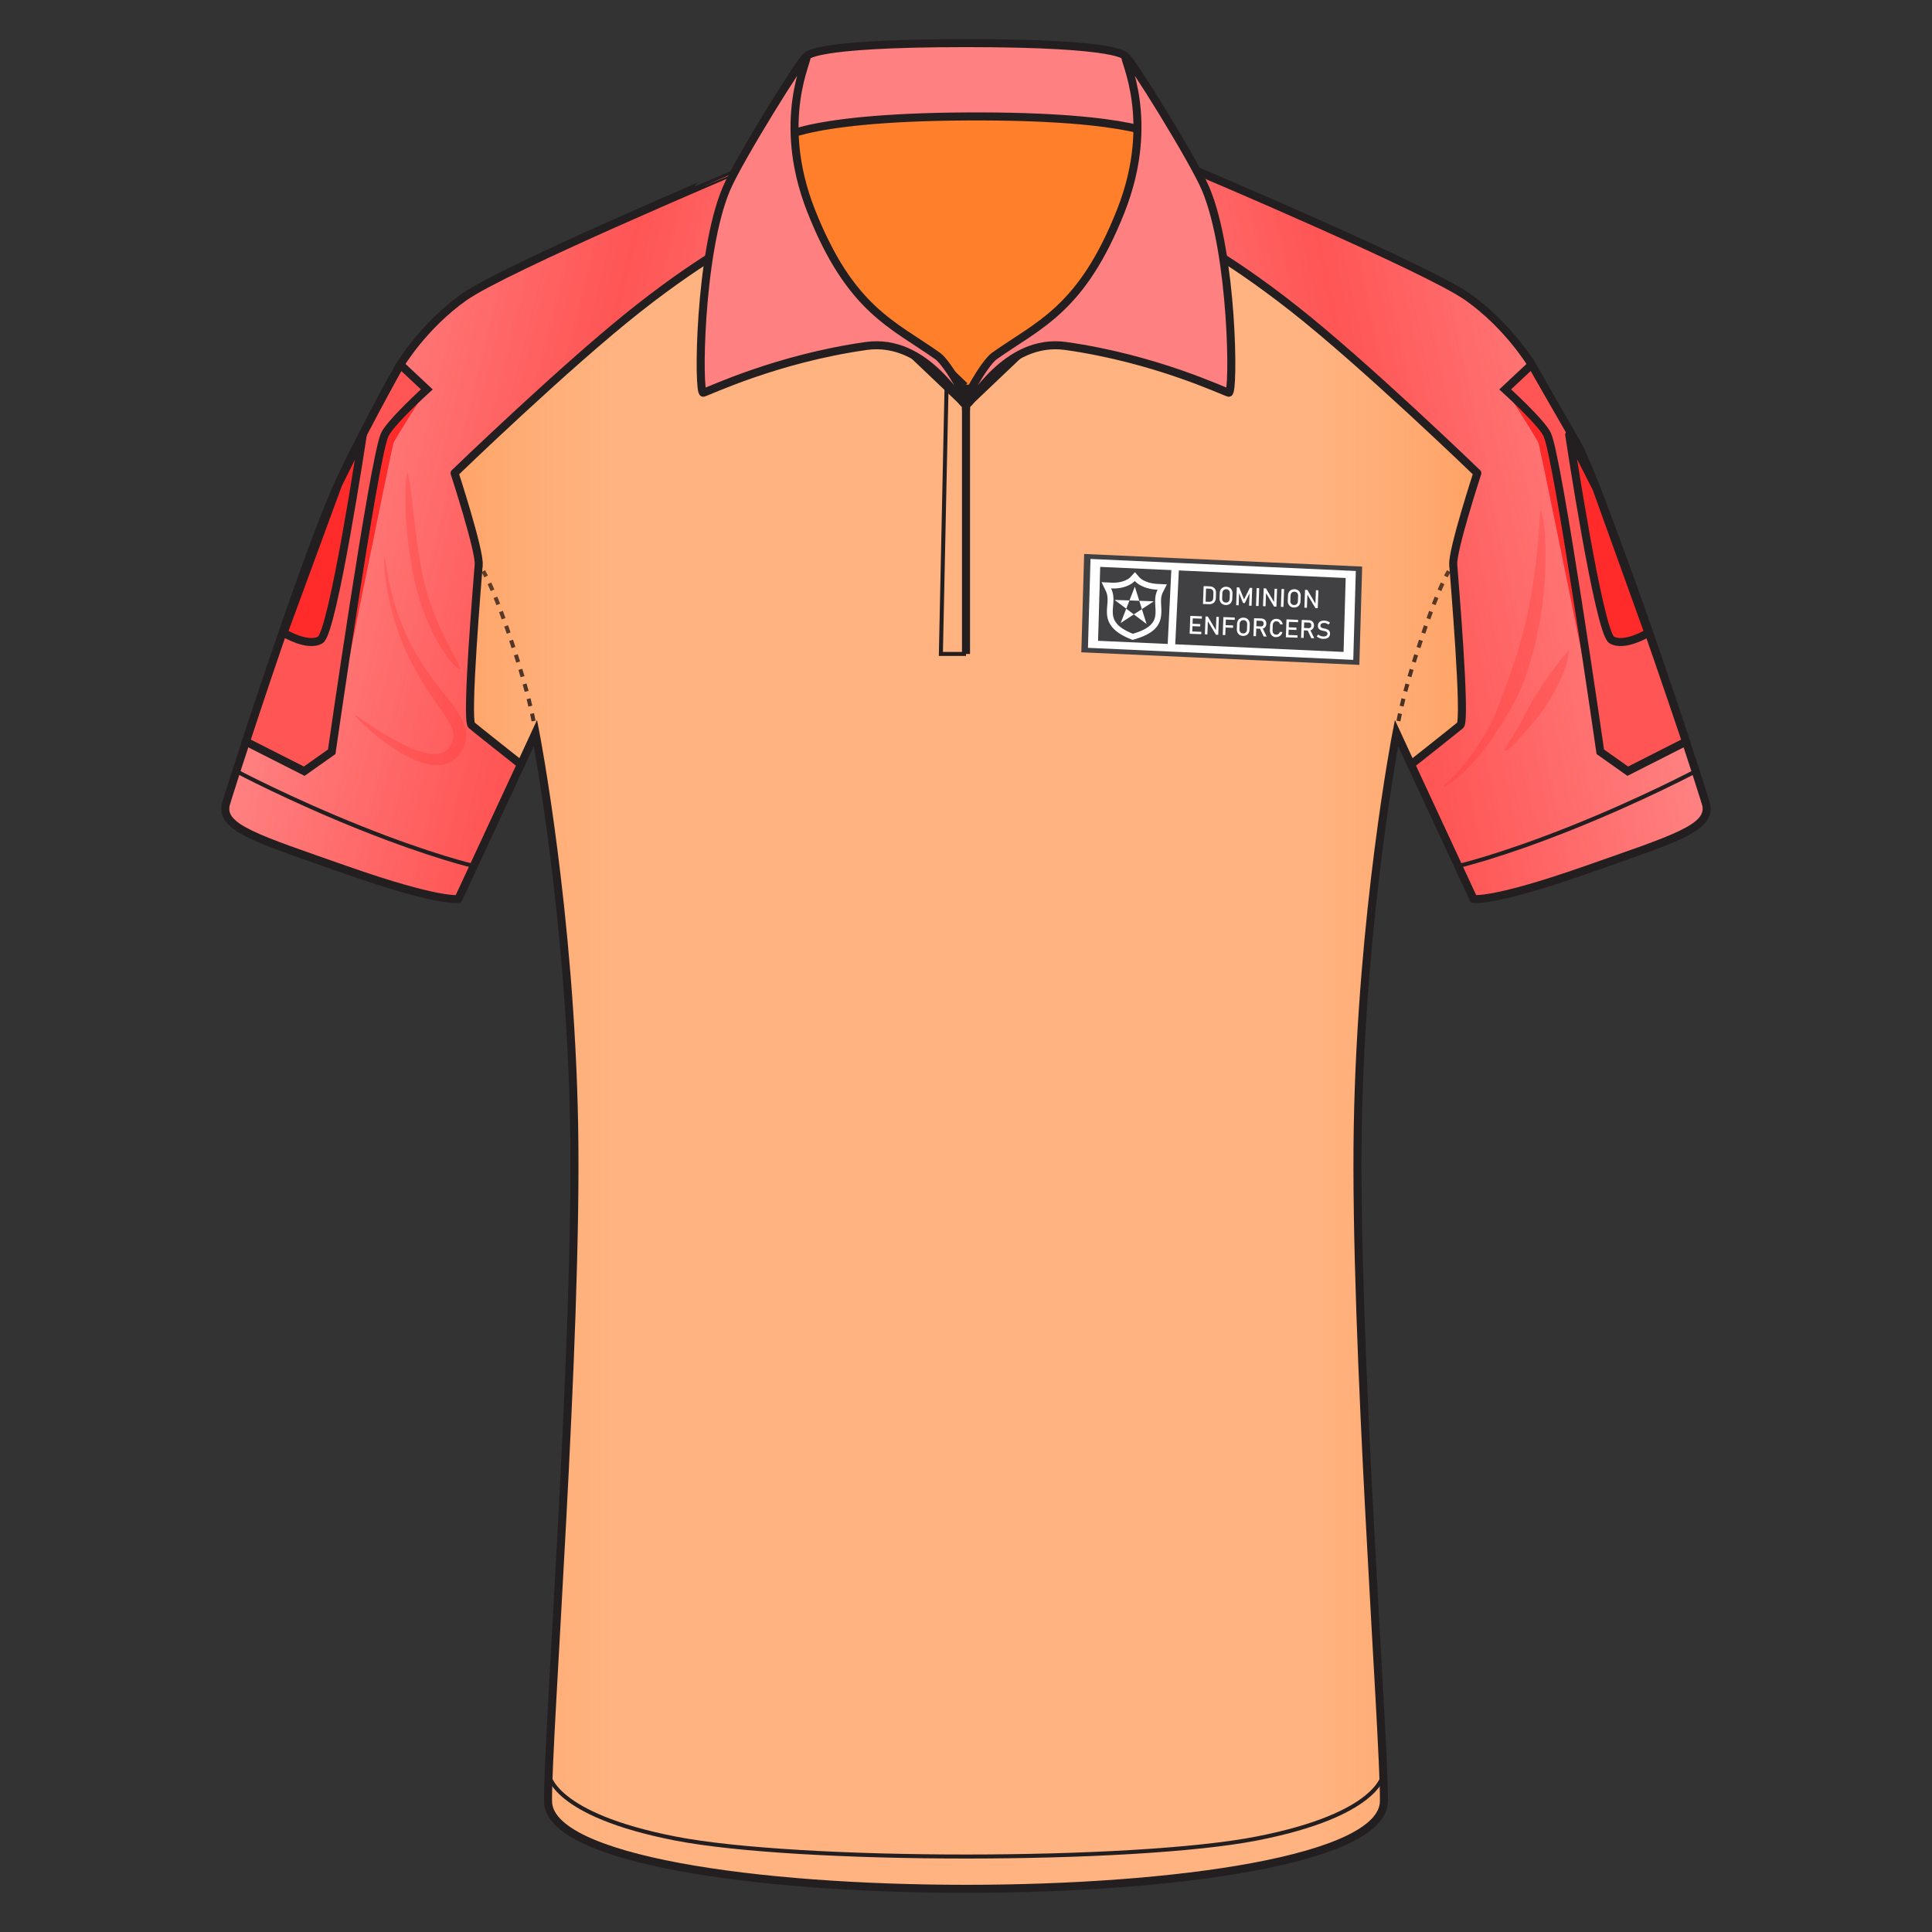 <svg xmlns="http://www.w3.org/2000/svg" xmlns:xlink="http://www.w3.org/1999/xlink" viewBox="0 0 256 256">
    <rect x="0" y="0" width="256" height="256" fill="#333333" stroke="none"/>
    <defs>
        <linearGradient id="innoGrad2">
            <stop offset="0" stop-color="#ff2a2a" stop-opacity="0"/>
            <stop offset=".5" stop-color="#ff2a2a" stop-opacity=".502"/>
            <stop offset="1" stop-color="#ff2a2a" stop-opacity="0"/>
        </linearGradient>
        <linearGradient id="innoGrad1">
            <stop offset="0" stop-color="#ff7f2a" stop-opacity=".502"/>
            <stop offset=".2" stop-color="#f95" stop-opacity="0"/>
            <stop offset=".8" stop-color="#ff8b3f" stop-opacity="0"/>
            <stop offset="1" stop-color="#ff7f2a" stop-opacity=".502"/>
        </linearGradient>
        <linearGradient id="linearGradient905" x1="55.069" x2="200.933" y1="137.622" y2="137.622" gradientUnits="userSpaceOnUse" xlink:href="#innoGrad1"/>
        <linearGradient id="linearGradient941" x1="40.333" x2="101.486" y1="93.566" y2="108.715" gradientUnits="userSpaceOnUse" xlink:href="#innoGrad2"/>
        <linearGradient id="linearGradient970" x1="154.131" x2="215.091" y1="105.455" y2="92.799" gradientUnits="userSpaceOnUse" xlink:href="#innoGrad2"/>
    </defs>
    <g stroke="#231f20" stroke-linejoin="round" stroke-miterlimit="10">
        <path fill="#ff7f2a" stroke-width="1.065" d="M154.227 18.359l-26.309 50.456-25.367-49.964 6.545-7.681h38.34z"/>
        <path fill="#ff8080" stroke-width="1.065" d="M106.855 7.507s.082-1.795 21.145-1.795 21.145 1.795 21.145 1.795l5.082 10.852s-3.377-3.055-26.145-2.929c-22.768.126-25.531 3.42-25.531 3.42z"/>
    </g>
    <g>
        <path fill="#ffb380" d="M128 53.638l-28.363-26.98-10.156 3.117-29.643 17.473-8.875 56.447 18.06-2.396 1.932-4.178S75.58 121 76.079 149.225c.499 28.227-3.551 81.07-3.46 89.463.166 15.466 110.596 15.469 110.763 0 .09-8.393-3.961-61.236-3.461-89.463.499-28.226 5.126-52.104 5.126-52.104l1.93 4.178 18.062 2.396-8.877-56.447-29.643-17.474-10.156-3.117z"/>
        <g>
            <g fill="none" stroke="#231f20" stroke-miterlimit="10" stroke-width=".5">
                <path stroke-width=".533" d="M185.047 97.121s.016-.17.069-.522"/>
                <path stroke-dasharray="1.01,1.01" stroke-width=".533" d="M185.3 95.541c.355-1.847 1.18-5.378 3.051-10.928 1.8-5.34 2.97-7.811 3.612-8.93"/>
                <path stroke-width=".533" d="M192.244 75.222c.22-.331.324-.416.324-.416"/>
            </g>
        </g>
        <g>
            <g fill="none" stroke="#231f20" stroke-miterlimit="10" stroke-width=".5">
                <path stroke-width=".533" d="M70.955 97.121s-.016-.17-.07-.522"/>
                <path stroke-dasharray="1.01,1.01" stroke-width=".533" d="M70.701 95.541c-.355-1.847-1.181-5.378-3.052-10.928-1.8-5.34-2.97-7.811-3.61-8.93"/>
                <path stroke-width=".533" d="M63.756 75.222c-.22-.331-.324-.416-.324-.416"/>
            </g>
        </g>
        <path fill="url(#linearGradient905)" stroke="#231f20" stroke-miterlimit="10" d="M128 58l-26.631-25.333-9.536 2.927L64 52l-8.333 53 16.958-2.25 1.813-3.922s4.344 22.419 4.812 48.922c.468 26.503-3.335 76.119-3.25 84 .157 14.521 103.843 14.524 104 0 .085-7.881-3.719-57.497-3.25-84 .469-26.503 4.813-48.922 4.813-48.922l1.813 3.922 16.959 2.25L192 52l-27.833-16.407-9.536-2.927z" transform="matrix(1.065 0 0 1.065 -8.325 -8.134)"/>
        <path fill="#ff8080" d="M60.743 119.116l8.28-17.817S63.3 96.772 62.5 96.106c-.799-.665.799-19.392.932-21.3.133-1.909-3.195-12.115-3.195-12.115S75.155 48.276 84.6 40.857c9.445-7.42 15.038-9.91 15.038-9.91l-2.212-8.304s-30.487 12.888-35.9 16.706c-5.414 3.817-8.478 8.964-8.478 8.964s-5.616 9.402-10.384 21.368c-4.768 11.965-12.68 36.435-12.78 37.077-.467 2.996 4.085 4.346 15.975 8.52 12.514 4.392 14.884 3.838 14.884 3.838z"/>
        <path fill="#ff2a2a" fill-opacity=".251" d="M50.963 73.842c-.084.003-.095 1.78.37 4.415.215 1.222.533 2.63.996 4.132.534 1.736 1.248 3.612 2.23 5.475a46.899 46.899 0 0 0 2.623 4.362c.756 1.125 1.426 2.054 1.934 2.833l.105.162c.578.91.802 1.5.858 1.991.032.279.01.54-.062.802-.08.298-.229.616-.454.963-.274.42-.61.654-.985.785-.428.15-.952.181-1.554.105-1.249-.157-2.744-.76-4.25-1.551-1.382-.727-2.712-1.577-3.93-2.398-.91-.613-1.743-1.208-1.802-1.143-.066.075.652.816 1.477 1.557a31.507 31.507 0 0 0 3.73 2.878c1.45.943 3.053 1.77 4.54 2.066.723.144 1.503.181 2.247-.03a3.372 3.372 0 0 0 1.875-1.353c.309-.44.561-.91.712-1.418.137-.46.188-.94.132-1.448-.095-.872-.486-1.72-1.134-2.71a16.814 16.814 0 0 0-.12-.178c-.56-.834-1.306-1.747-2.115-2.784-.874-1.122-1.858-2.433-2.855-4.046a28.934 28.934 0 0 1-2.504-5.156 36.003 36.003 0 0 1-1.214-3.997c-.622-2.565-.766-4.317-.85-4.314zM53.988 62.691c-.152.002-.242 1.38-.27 2.241-.034.983-.026 2.013.03 3.11.045.904.139 2.177.326 3.739.167 1.403.526 4.01 1.183 6.49l.005.019c.88 3.312 2.196 6.011 3.364 7.817 1.152 1.782 2.18 2.651 2.31 2.544.129-.106-.496-1.24-1.436-3.052-.956-1.844-2.217-4.44-3.074-7.62l-.005-.018c-.64-2.381-1.01-4.953-1.192-6.326-.182-1.372-.354-2.951-.436-3.678a142.556 142.556 0 0 0-.373-3.06c-.113-.845-.298-2.208-.432-2.206z"/>
        <path fill="url(#linearGradient941)" stroke="#231f20" stroke-linejoin="round" stroke-miterlimit="10" d="M64.85 119.479l7.775-16.729S67.25 98.5 66.5 97.875s.75-18.208.875-20c.125-1.792-3-11.375-3-11.375S78.382 52.965 87.25 45.999c8.868-6.966 14.12-9.304 14.12-9.304l-2.077-7.797S70.668 40.999 65.585 44.583C60.502 48.167 57.625 53 57.625 53s-5.273 8.828-9.75 20.063-11.906 34.21-12 34.813c-.438 2.813 3.836 4.081 15 8 11.75 4.124 13.975 3.603 13.975 3.603z" transform="matrix(1.065 0 0 1.065 -8.325 -8.134)"/>
        <path fill="none" stroke="#231f20" stroke-miterlimit="10" stroke-width=".533" d="M128 50.976l-2.519-2.407-.81 38.085H128"/>
        <path fill="#ff8080" stroke="#231f20" stroke-miterlimit="10" stroke-width="1.065" d="M128 53.638c-.62.177-5.192-8.933-13.247-7.79-11.893 1.685-20.86 6.015-21.57 6.193-.71.177-.573-18.417 3.066-27.026 1.624-3.843 10.163-17.595 10.606-17.508.443.088-4.172 8.253.62 20.413 5.175 13.13 10.882 15.078 16.775 19.259 1.305.926 4.372 6.282 3.75 6.46z"/>
        <path fill="none" stroke="#231f20" stroke-miterlimit="10" stroke-width=".533" d="M31.313 102.187s7.139 3.788 16.542 7.543c9.403 3.756 14.916 5.02 14.916 5.02"/>
        <path fill="#ff2a2a" d="M56.555 51.598s-4.201 6.47-4.438 7.189c-.236.718-7.653 37.298-7.653 37.298s4.81-35.258 6.498-38.453c1.688-3.195 5.593-6.034 5.593-6.034z"/>
        <path fill="#f55" stroke="#231f20" stroke-miterlimit="10" stroke-width="1.065" d="M53.048 48.313l3.507 3.285s-4.9 4.443-5.592 6.035c-1.463 3.36-7.01 41.98-7.01 41.98l-3.64 2.575-7.722-3.916s7.848-24.132 11.874-33.33c2.577-5.89 8.583-16.629 8.583-16.629z"/>
        <path fill="#ff2a2a" stroke="#231f20" stroke-linejoin="round" stroke-miterlimit="10" stroke-width="1.065" d="M42.443 84.79c1.686-.995 5.63-27.184 5.63-27.184l-3.27 6.577-7.226 19.663s3.18 1.94 4.866.944z"/>
        <path fill="none" stroke="#231f20" stroke-miterlimit="10" stroke-width="1.065" d="M128 86.654V50.976"/>
        <path fill="#ff8080" d="M195.257 119.116l-8.28-17.817s5.724-4.527 6.523-5.193c.799-.665-.799-19.392-.932-21.3-.133-1.909 3.195-12.115 3.195-12.115s-14.92-14.415-24.363-21.834c-9.443-7.42-15.037-9.91-15.037-9.91l2.212-8.304s30.486 12.888 35.9 16.706c5.415 3.817 8.477 8.964 8.477 8.964s5.616 9.402 10.384 21.368c4.768 11.965 12.68 36.435 12.78 37.077.467 2.996-4.086 4.346-15.975 8.52-12.514 4.392-14.884 3.838-14.884 3.838z"/>
        <path fill="#ff2a2a" fill-opacity=".251" d="M204.15 67.611c-.13.013-.09 1.894-.612 6.675-.593 5.417-1.704 10.213-3.398 14.955-.02.054-.04.108-.058.161-.952 2.648-1.733 4.993-2.739 6.87-3.047 5.684-6.19 7.788-6.087 7.955.1.165 3.512-1.752 7.1-7.36 1.18-1.844 2.592-4.001 3.619-6.774l.062-.168c1.713-4.703 2.665-10.25 2.748-15.562.083-5.372-.605-6.755-.635-6.752zM207.928 85.92c.147.021-.16.318-.84 1.144-.696.845-1.795 2.263-3.486 4.893l-.135.213c-1.037 1.654-1.624 3.045-2.223 4.06-1.409 2.386-1.928 3.063-1.8 3.205.129.141.939-.383 2.73-2.553.761-.923 1.847-2.033 2.898-3.704l.134-.218c1.646-2.707 2.274-4.497 2.515-5.59.246-1.116.076-1.47.207-1.45z"/>
        <path fill="url(#linearGradient970)" stroke="#231f20" stroke-linejoin="round" stroke-miterlimit="10" d="M191.15 119.479l-7.775-16.729s5.375-4.25 6.125-4.875-.75-18.208-.875-20c-.125-1.792 3-11.375 3-11.375s-14.008-13.535-22.875-20.501c-8.867-6.966-14.119-9.304-14.119-9.304l2.077-7.797s28.624 12.101 33.708 15.685C195.5 48.167 198.375 53 198.375 53s5.273 8.828 9.75 20.063 11.906 34.21 12 34.813c.438 2.813-3.837 4.081-15 8-11.75 4.124-13.975 3.603-13.975 3.603z" transform="matrix(1.065 0 0 1.065 -8.325 -8.134)"/>
        <path fill="#ff8080" stroke="#231f20" stroke-miterlimit="10" stroke-width="1.065" d="M128 53.638c.62.177 5.192-8.933 13.247-7.79 11.893 1.685 20.86 6.015 21.57 6.193.71.177.573-18.417-3.066-27.026-1.624-3.843-10.163-17.595-10.606-17.508-.443.088 4.172 8.253-.62 20.413-5.175 13.13-10.882 15.078-16.775 19.259-1.305.926-4.372 6.282-3.75 6.46z"/>
        <path fill="none" stroke="#231f20" stroke-miterlimit="10" stroke-width=".533" d="M224.686 102.187s-7.138 3.788-16.542 7.543c-9.402 3.756-14.915 5.02-14.915 5.02"/>
        <path fill="#ff2a2a" d="M199.445 51.598s4.201 6.47 4.437 7.189c.237.718 7.653 37.298 7.653 37.298s-4.81-35.258-6.497-38.453c-1.689-3.195-5.593-6.034-5.593-6.034z"/>
        <path fill="#f55" stroke="#231f20" stroke-miterlimit="10" stroke-width="1.065" d="M202.952 48.313l-3.507 3.285s4.901 4.443 5.593 6.035c1.463 3.36 7.01 41.98 7.01 41.98l3.639 2.575 7.722-3.916s-11.513-34.42-14.489-39.563c-2.975-5.143-5.968-10.396-5.968-10.396z"/>
        <path fill="#ff2a2a" stroke="#231f20" stroke-linejoin="round" stroke-miterlimit="10" stroke-width="1.065" d="M213.557 84.79c-1.688-.995-5.63-27.184-5.63-27.184l3.608 7.102 6.888 19.138c-.001 0-3.18 1.94-4.866.944z"/>
        <path fill="none" stroke="#231f20" stroke-miterlimit="10" stroke-width=".533" d="M183.301 235.086s-.485 5.348-16.782 8.528c-16.297 3.18-60.742 3.18-77.038 0s-16.78-8.528-16.78-8.528"/>
    </g>
    <g>
        <g stroke-miterlimit="10" stroke-width="1.294">
            <path fill="#414042" stroke="#414042" d="M146.75 63.486h35v15.715h-35z" transform="matrix(-1.015 -.046 .022 -.766 327.032 142.957)"/>
            <path fill="none" stroke="#fff" d="M147.597 64.301h33.341v14.081h-33.341z" transform="matrix(-1.015 -.046 .022 -.766 327.068 142.953)"/>
        </g>
        <g fill="#fff" stroke-width="1.294">
            <path d="M175.152 84.641l-.156-.038a1.302 1.302 0 0 1-.531-.28l.22-.247a.94.94 0 0 0 .294.186c.11.043.228.069.357.073.174.006.306-.022.406-.082a.308.308 0 0 0 .153-.265l.003-.001a.275.275 0 0 0-.06-.198.392.392 0 0 0-.165-.114 2.034 2.034 0 0 0-.266-.074c-.005 0-.003-.002-.007-.001a.023.023 0 0 1-.013-.003l-.022-.005a2.552 2.552 0 0 1-.389-.107.559.559 0 0 1-.25-.197c-.07-.093-.101-.222-.096-.39v-.002a.678.678 0 0 1 .113-.37.625.625 0 0 1 .302-.228c.13-.05.286-.072.465-.066.086.003.168.016.25.038.082.022.163.052.243.09.078.04.154.089.231.147l-.2.257a1.072 1.072 0 0 0-.265-.157.777.777 0 0 0-.272-.06c-.163-.006-.293.021-.387.082a.316.316 0 0 0-.147.27v.001a.268.268 0 0 0 .065.195.433.433 0 0 0 .172.11c.068.024.165.05.29.078.005 0 .007.003.012.003s.008.002.013.003c.006.002.011.004.019.005.008.002.012 0 .019.002.142.031.265.075.361.118a.557.557 0 0 1 .235.203.614.614 0 0 1 .086.372v.003a.663.663 0 0 1-.119.368.633.633 0 0 1-.306.222c-.134.049-.29.072-.478.065l-.18-.006zM172.487 82.144l.335.011-.084 2.371-.338-.012.087-2.37zm.107 1.059c.328.01.494.018.819.03a.33.33 0 0 0 .171-.04.287.287 0 0 0 .12-.125.43.43 0 0 0 .046-.191.412.412 0 0 0-.035-.195.304.304 0 0 0-.277-.186c-.327-.01-.492-.018-.819-.029l.013-.316.807.03c.14.004.26.036.362.096.104.06.181.144.235.25.052.106.08.227.074.362a.74.74 0 0 1-.102.358.582.582 0 0 1-.254.229.745.745 0 0 1-.364.073l-.807-.03c.006-.126.007-.189.011-.316zm.647.265l.337-.061.573 1.17-.397-.014c-.206-.437-.309-.655-.513-1.095zM170.464 82.074c.136.006.203.007.338.012l-.084 2.369-.337-.013c.035-.947.05-1.42.083-2.368zm.164.005l1.378.052c-.006.126-.005.19-.01.316l-1.377-.051.009-.317zm-.034 1.036l1.2.043c-.007.127-.008.19-.012.316-.479-.018-.72-.026-1.199-.045l.01-.314zm-.038 1.017l1.376.05c-.005.127-.002.19-.008.316l-1.378-.05c.003-.126.005-.19.01-.316zM168.829 84.41s-.064-.038-.186-.116a.746.746 0 0 1-.28-.32.991.991 0 0 1-.089-.47c.01-.26.013-.387.022-.647.006-.176.047-.33.12-.461a.735.735 0 0 1 .303-.3.87.87 0 0 1 .444-.095.838.838 0 0 1 .376.1.777.777 0 0 1 .283.257.917.917 0 0 1 .145.375l-.347-.01a.533.533 0 0 0-.263-.344.48.48 0 0 0-.464.005.464.464 0 0 0-.179.191.653.653 0 0 0-.072.291c-.008.26-.015.39-.024.65a.65.65 0 0 0 .052.296.451.451 0 0 0 .421.282.486.486 0 0 0 .38-.162.485.485 0 0 0 .112-.201l.346.011a.906.906 0 0 1-.17.364.79.79 0 0 1-.3.237.848.848 0 0 1-.382.073l-.248-.006zM166.17 81.915l.338.012-.084 2.371-.334-.012c.035-.948.047-1.423.08-2.371zm.11 1.058c.33.012.496.017.822.03a.313.313 0 0 0 .17-.039.305.305 0 0 0 .118-.126.425.425 0 0 0 .046-.191.42.42 0 0 0-.036-.194.3.3 0 0 0-.278-.187c-.327-.01-.49-.017-.815-.028.006-.127.005-.19.01-.317.323.012.483.018.806.028.14.005.261.039.366.098.103.06.18.143.233.25a.73.73 0 0 1 .074.362.74.74 0 0 1-.1.357.588.588 0 0 1-.255.23.745.745 0 0 1-.365.07l-.807-.028c.008-.126.009-.19.012-.315zm.648.267l.339-.062.573 1.173-.398-.016c-.204-.438-.31-.658-.514-1.095zM164.264 84.136a.766.766 0 0 1-.286-.319.948.948 0 0 1-.089-.463c.008-.268.015-.4.024-.669a.956.956 0 0 1 .12-.456.75.75 0 0 1 .31-.294.863.863 0 0 1 .442-.092.889.889 0 0 1 .44.124c.123.077.22.182.285.316a.942.942 0 0 1 .088.462l-.026.673a.948.948 0 0 1-.118.454.74.74 0 0 1-.305.296.904.904 0 0 1-.448.093.87.87 0 0 1-.437-.125zm.714-.26a.44.44 0 0 0 .179-.18.62.62 0 0 0 .074-.28l.024-.693a.593.593 0 0 0-.052-.283.431.431 0 0 0-.166-.193.52.52 0 0 0-.262-.076.498.498 0 0 0-.26.056.448.448 0 0 0-.185.18.613.613 0 0 0-.071.28c-.01.277-.017.417-.025.694a.596.596 0 0 0 .052.281c.038.083.095.151.17.197a.5.5 0 0 0 .258.073c.101.004.187-.015.264-.056zM162.105 81.769l.335.012-.084 2.37-.337-.013.086-2.37zm.164.005l1.344.05c-.005.126-.004.189-.01.315l-1.344-.048c.004-.127.004-.191.01-.317zm-.037 1.055l1.161.043c-.005.127-.004.19-.01.317-.464-.017-.697-.028-1.162-.044.006-.128.005-.19.01-.316zM159.74 81.683l.303.011 1.108 1.873-.043.04.07-1.874c.133.004.197.008.33.014l-.086 2.368-.307-.012c-.444-.739-.662-1.107-1.106-1.845.019-.016.024-.025.041-.041-.027.739-.04 1.106-.064 1.846l-.333-.013c.035-.948.053-1.42.086-2.367zM157.722 81.608l.335.012-.085 2.37-.337-.013c.033-.947.053-1.421.087-2.37zm.161.007l1.378.048c-.005.127-.009.19-.015.317l-1.376-.05.013-.315zm-.038 1.033l1.198.044c-.005.127-.005.19-.01.316l-1.199-.042c.005-.126.007-.19.01-.318zm-.036 1.02l1.377.051c-.005.126-.004.188-.01.315l-1.378-.05c.005-.126.007-.19.01-.316zM172.923 78.154l.305.01c.444.75.662 1.126 1.107 1.875-.018.016-.022.024-.04.04.029-.75.04-1.124.068-1.874.134.004.199.008.332.014l-.086 2.365c-.123-.004-.186-.005-.308-.01l-1.105-1.848c.017-.016.024-.024.043-.04-.028.739-.04 1.108-.067 1.847-.133-.006-.199-.006-.332-.012.032-.946.049-1.42.083-2.367zM171.012 80.373a.751.751 0 0 1-.286-.319.955.955 0 0 1-.088-.462c.01-.268.018-.402.027-.67a.96.96 0 0 1 .12-.457.73.73 0 0 1 .304-.294.889.889 0 0 1 .448-.093.884.884 0 0 1 .438.123c.124.077.221.184.284.319a.954.954 0 0 1 .088.462l-.026.671a.968.968 0 0 1-.12.455.732.732 0 0 1-.307.297.884.884 0 0 1-.447.092.863.863 0 0 1-.435-.124zm.714-.261a.438.438 0 0 0 .182-.18.596.596 0 0 0 .071-.28l.026-.695a.593.593 0 0 0-.051-.283.452.452 0 0 0-.17-.195.511.511 0 0 0-.258-.074.506.506 0 0 0-.265.055.429.429 0 0 0-.18.181.629.629 0 0 0-.075.28l-.026.694c-.003.107.017.2.053.283a.44.44 0 0 0 .168.195.51.51 0 0 0 .256.076.493.493 0 0 0 .27-.057zM170.063 80.421c-.135-.005-.2-.009-.335-.013.033-.948.049-1.42.085-2.367.135.005.202.007.338.01-.036.949-.054 1.423-.088 2.37zM167.446 77.953l.306.014 1.105 1.873a1.746 1.746 0 0 1-.042.04l.072-1.873c.134.006.199.007.332.012-.036.947-.055 1.421-.088 2.368l-.307-.012-1.105-1.846c.018-.017.022-.025.04-.043l-.067 1.848-.334-.014c.033-.948.053-1.42.088-2.367zM166.768 80.301l-.338-.012.086-2.368.334.012c-.034.948-.049 1.422-.082 2.368zM165.608 77.887l.316.011c-.036.948-.052 1.42-.086 2.369l-.329-.013c.026-.71.04-1.062.064-1.771l.011.103c-.255.528-.38.792-.637 1.32l-.237-.008c-.217-.532-.323-.797-.542-1.33.01-.054.013-.082.02-.137l-.063 1.773-.328-.012.085-2.366c.127.005.191.005.317.01.26.635.388.953.648 1.59l.761-1.54zM161.969 80.043a.757.757 0 0 1-.282-.319.964.964 0 0 1-.09-.46c.008-.269.017-.404.026-.671a.94.94 0 0 1 .119-.455.743.743 0 0 1 .308-.297.88.88 0 0 1 .447-.091.873.873 0 0 1 .44.124.754.754 0 0 1 .282.317.958.958 0 0 1 .088.463l-.023.671a.961.961 0 0 1-.12.455.735.735 0 0 1-.307.296.883.883 0 0 1-.447.09.89.89 0 0 1-.441-.123zm.717-.258a.45.45 0 0 0 .18-.183.593.593 0 0 0 .073-.279l.025-.693a.61.61 0 0 0-.051-.284.447.447 0 0 0-.17-.194.503.503 0 0 0-.258-.075.514.514 0 0 0-.264.055.443.443 0 0 0-.181.18.616.616 0 0 0-.075.28l-.026.695c-.004.107.014.2.052.283a.448.448 0 0 0 .172.195c.072.046.16.07.259.074a.496.496 0 0 0 .264-.054zM159.485 77.665l.334.012-.085 2.368-.334-.013c.033-.947.05-1.42.085-2.367zm.155 2.059l.545.02c.177.007.316-.034.415-.122a.495.495 0 0 0 .158-.377l.025-.697c.005-.165-.038-.295-.131-.39-.095-.093-.23-.145-.408-.152-.217-.007-.326-.01-.544-.019.004-.126.007-.19.013-.317l.535.02c.192.007.35.048.486.119.134.071.234.17.3.299a.952.952 0 0 1 .093.464l-.024.67a.937.937 0 0 1-.127.457.683.683 0 0 1-.318.278c-.14.061-.306.087-.497.08l-.534-.02c.005-.125.01-.187.013-.313z"/>
        </g>
        <path fill="none" stroke="#fff" d="M155.724 75.196l-.529 10.767"/>
        <path fill="#fff" fill-rule="evenodd" d="M150.373 77.735l-1.88 4.817 4.389-2.876-5.197-.185 4.238 3.185z"/>
        <path fill="#fff" d="M150.367 76.981c.365.426 1.328 1.078 3.02 1.162-1.13 2.253 1.466 4.456-3.279 5.832-4.36-1.75-1.764-3.692-2.881-6.005.3.015.577.007.836-.018 1.252-.123 2.012-.651 2.304-.971m.018-1.167l-.597.652c-.203.223-.81.625-1.803.722a4.978 4.978 0 0 1-.723.016l-1.299-.063.56 1.16c.302.623.251 1.219.194 1.909-.117 1.394-.263 3.128 3.099 4.478l.253.1.26-.075c3.45-1.001 3.643-2.572 3.54-4.372-.039-.655-.075-1.274.218-1.855l.528-1.05-1.187-.059c-1.726-.086-2.395-.81-2.466-.891z"/>
    </g>
</svg>
